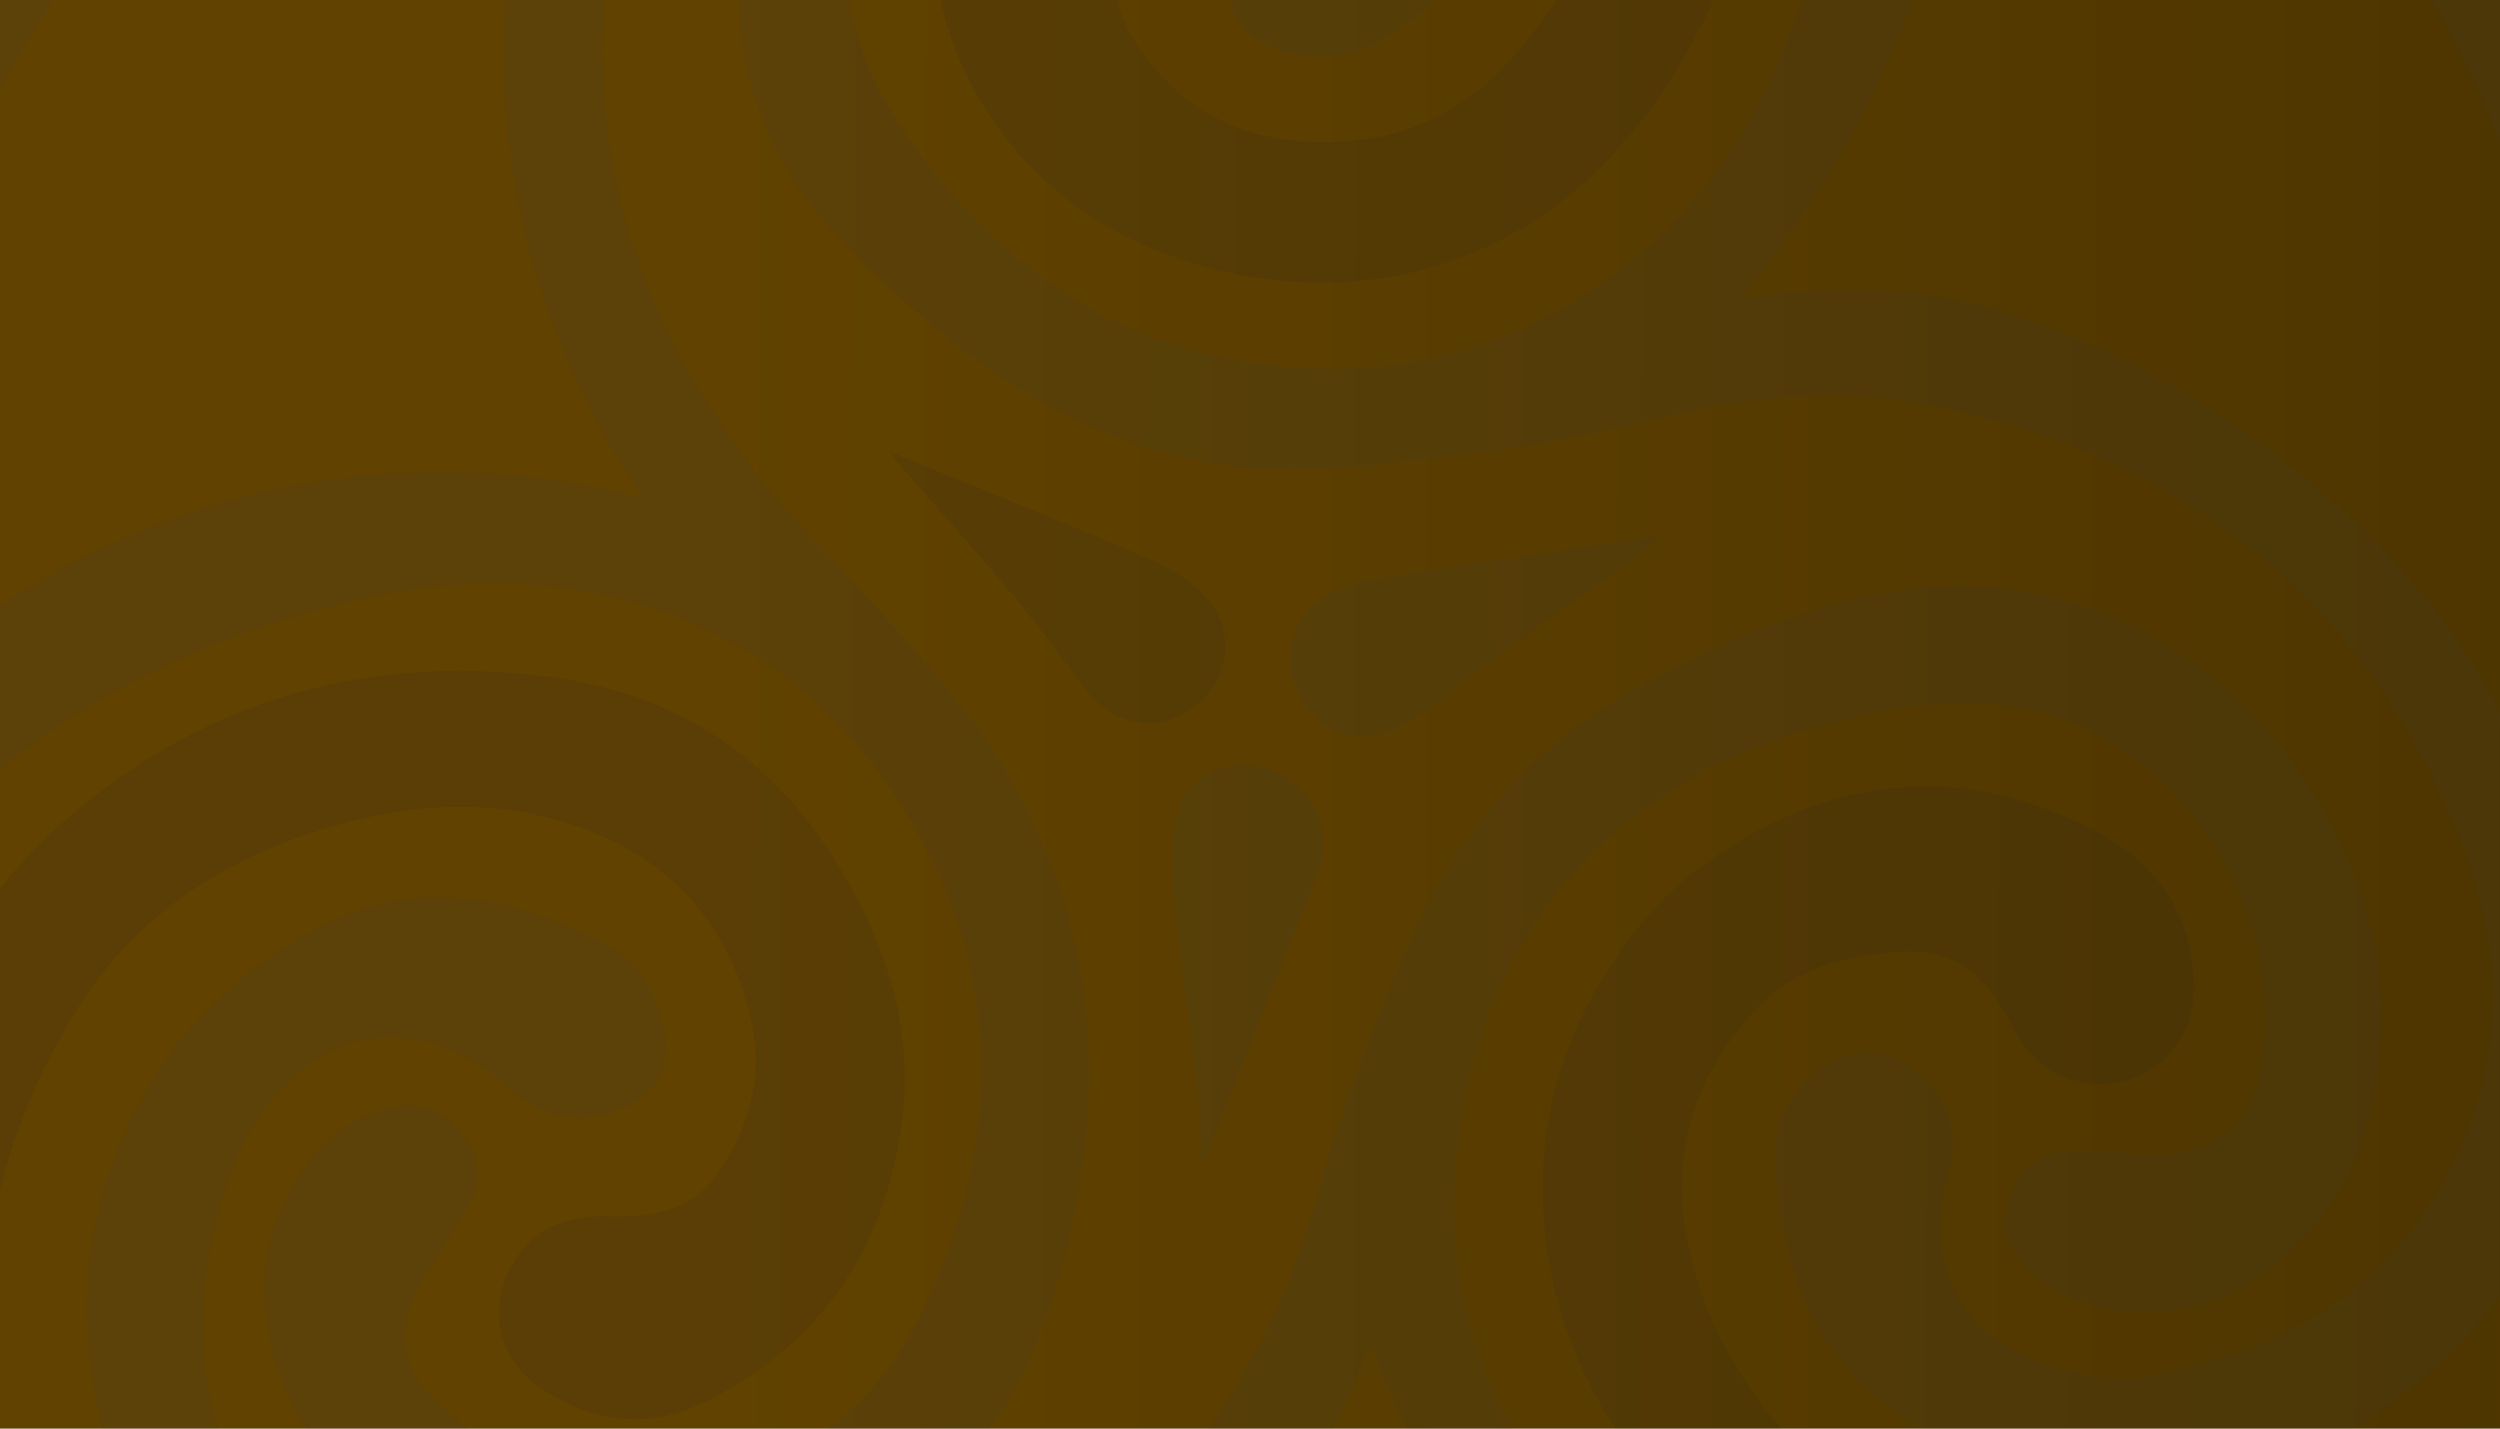 <svg width="350" height="200" viewBox="0 0 350 200" fill="none" xmlns="http://www.w3.org/2000/svg">
<g clip-path="url(#clip0_225_5302)">
<rect width="350" height="200" fill="url(#paint0_linear_225_5302)"/>
<g opacity="0.12">
<path fill-rule="evenodd" clip-rule="evenodd" d="M7.3 -64.025C-8.182 -48.137 -21.102 -30.375 -31.668 -10.74C-32.019 -10.065 -32.367 -9.405 -32.711 -8.753C-33.403 -7.442 -34.078 -6.163 -34.718 -4.867C-52.848 31.827 -61.007 70.609 -59.067 111.504C-58.059 132.758 -54.233 153.499 -47.5 173.673C-33.259 216.346 -8.946 252.29 25.848 280.766C83.024 327.562 148.409 343.901 220.814 330.395C272.553 320.743 316.289 295.736 351.032 256.145C397.122 203.623 415.871 142.111 408.53 72.732C405.581 44.864 397.431 18.394 384.575 -6.526C360.921 -52.374 326.141 -87.176 279.979 -110.267C245.636 -127.445 209.076 -135.212 170.679 -134.416C145.724 -133.898 121.454 -129.599 97.882 -121.427C63.193 -109.401 32.944 -90.341 7.3 -64.025ZM215.996 165.882C216.063 153.973 219.828 143.214 226.714 133.394C230.301 128.312 234.412 123.868 239.427 120.391C256.802 108.345 275.008 106.605 293.879 116.604C300.951 120.351 305.638 126.221 306.872 134.339C307.594 139.084 307.114 143.746 303.76 147.523C298.4 153.559 288.503 153.072 283.583 146.68C282.677 145.502 281.968 144.207 281.26 142.912C280.584 141.676 279.908 140.44 279.06 139.306C276.508 135.892 273.267 133.695 268.952 133.254C267.328 133.089 265.716 133.26 264.108 133.431C263.896 133.454 263.684 133.477 263.471 133.498C257.141 134.149 251.221 135.937 246.609 140.568C237.506 149.709 233.709 160.871 236.142 173.45C238.53 185.801 245.031 196.271 254.108 204.944C267.758 217.986 284.15 223.621 302.959 222.134C321.995 220.629 338.685 213.59 352.693 200.549C363.459 190.526 371.695 178.589 378.386 165.552C385.635 151.425 389.74 136.333 392.208 120.717C395.152 102.088 395.977 83.403 393.93 64.633C391.398 41.418 384.697 19.454 373.947 -1.273C363.718 -20.994 350.626 -38.644 335.041 -54.422C324.267 -65.33 312.072 -74.499 299.152 -82.723C271.847 -100.102 242.696 -112.863 210.567 -118.181C204.05 -119.26 197.512 -120.199 190.898 -120.439C190.801 -120.442 190.696 -120.451 190.587 -120.461C190.061 -120.506 189.445 -120.56 189.246 -120.026C188.981 -119.317 189.673 -118.889 190.2 -118.563C190.229 -118.545 190.257 -118.528 190.284 -118.511C190.745 -118.223 191.206 -117.933 191.667 -117.643C193.603 -116.424 195.541 -115.204 197.555 -114.13C209.798 -107.603 220.027 -98.719 228.629 -87.886C254.361 -55.48 252.619 -16.706 232.504 13.159C216.653 36.693 191.697 44.232 166.956 36.841C144.011 29.986 129.601 10.07 130.525 -13.008C130.892 -22.181 135.233 -28.916 143.417 -33.096C151.82 -37.388 160.872 -32.84 162.569 -23.517C163.342 -19.266 161.732 -15.654 159.408 -12.29C155.031 -5.952 155.156 0.402 159.434 6.647C166.679 17.224 177.126 20.842 189.419 19.698C198.808 18.824 206.398 14.364 212.513 7.163C223.812 -6.144 230.041 -21.203 228.49 -38.882C226.649 -59.877 217.53 -77.042 200.388 -89.48C182.876 -102.186 162.907 -108.005 141.474 -108.937C123.675 -109.711 106.563 -106.164 90.072 -99.621C57.809 -86.82 30.096 -67.321 6.197 -42.27C-13.724 -21.389 -28.026 2.773 -36.652 30.357C-46.205 60.909 -49.373 92.001 -45.276 123.781C-42.078 148.593 -34.78 172.217 -24.458 194.95C-24.116 195.705 -23.681 196.423 -23.236 197.124C-23.185 197.204 -23.137 197.295 -23.088 197.389C-22.894 197.759 -22.681 198.163 -22.206 198.04C-21.783 197.931 -21.699 197.48 -21.621 197.062C-21.602 196.96 -21.584 196.86 -21.561 196.767C-21.207 195.347 -21.279 193.896 -21.352 192.457C-22.062 178.548 -20.426 164.998 -15.48 151.891C-9.621 136.364 -0.933 122.791 12.097 112.352C30.854 97.325 52.44 91.79 76.099 94.658C93.205 96.732 106.983 104.871 116.361 119.559C123.771 131.165 128.165 143.77 126.16 157.774C123.682 175.088 114.809 188.148 99.07 196.124C90.967 200.229 82.996 199.248 75.564 194.229C69.338 190.023 68.071 182.229 72.339 176.051C75.576 171.365 80.209 170.108 85.568 170.307C91.672 170.533 97.287 169.291 100.877 163.768C104.858 157.646 106.806 150.856 105.316 143.617C102.363 129.266 93.55 119.795 79.744 115.321C69.342 111.951 58.678 112.428 48.185 115.243C32.452 119.464 19.197 127.58 10.551 141.678C-1.149 160.758 -5.015 181.422 0.159 203.405C4.278 220.902 12.79 236.279 23.788 250.337C35.719 265.587 50.367 277.825 66.47 288.417C89.663 303.671 114.744 314.28 142.146 319.176C160.46 322.449 178.894 322.867 197.395 321.397C217.109 319.829 236.275 315.701 254.68 308.433C298.389 291.172 332.46 261.964 359.144 223.688C359.207 223.598 359.283 223.505 359.362 223.41C359.714 222.982 360.111 222.5 359.526 221.965C359.001 221.485 358.489 221.829 358.021 222.145C357.921 222.212 357.824 222.277 357.729 222.333C356.265 223.196 354.807 224.069 353.35 224.942C351.283 226.18 349.217 227.418 347.133 228.626C329.761 238.697 311.101 243.43 291.066 241.061C261.701 237.589 239.477 222.817 224.508 197.35C218.839 187.703 215.932 177.127 215.996 165.882Z" fill="#1F242B"/>
<path d="M194.684 102.43C189.25 104.386 184.02 102.013 181.6 96.597C179.299 91.449 181.105 85.938 185.899 83.26C189.439 81.282 193.379 80.885 197.259 80.29C208.496 78.566 219.742 76.908 230.987 75.243C231.502 75.166 232.051 74.922 232.751 75.352C230.203 77.16 227.729 78.903 225.269 80.665C216.973 86.608 208.479 92.28 200.56 98.742C198.797 100.18 196.872 101.403 194.684 102.43Z" fill="#343B45"/>
<path d="M185.16 119.067C185.02 121.49 183.98 123.488 183.172 125.542C178.465 137.521 173.716 149.484 168.976 161.45C168.796 161.902 168.562 162.333 167.993 162.736C167.993 160.564 168.135 158.381 167.967 156.223C167.341 148.144 165.959 140.155 165.02 132.112C164.485 127.539 163.988 122.969 164.131 118.345C164.356 111.076 167.948 107.111 174.284 107.144C180.553 107.176 185.753 112.722 185.16 119.067Z" fill="#343B45"/>
<path d="M124.875 63.364C132.536 66.471 140.08 69.549 147.609 72.662C152.065 74.504 156.509 76.379 160.94 78.284C163.813 79.52 166.465 81.129 168.65 83.403C172.68 87.597 172.451 94.072 168.153 98.17C163.797 102.323 157.23 102.23 153.258 97.931C152.281 96.873 151.301 95.797 150.481 94.619C143.14 84.076 134.306 74.775 125.959 65.07C125.597 64.651 125.254 64.215 124.847 63.691C124.779 63.512 124.765 63.431 124.875 63.364Z" fill="#1F242B"/>
<path d="M124.843 63.54C124.709 63.456 124.711 63.354 124.951 63.356C124.998 63.378 124.895 63.486 124.843 63.54Z" fill="#1F242B"/>
<path fill-rule="evenodd" clip-rule="evenodd" d="M172.417 50.286C155.757 47.22 142.483 38.4 131.768 25.309C128.852 21.723 126.191 18.093 123.963 14.178C117.526 2.871 116.691 -8.822 121.804 -20.843C124.28 -26.665 127.659 -31.924 132.02 -36.529C137.399 -42.209 143.784 -46.113 151.585 -47.434C155.891 -48.162 159.598 -46.933 162.635 -43.774C164.229 -42.117 165.401 -40.17 166.445 -38.139C166.907 -37.242 167.348 -36.334 167.79 -35.426C168.781 -33.388 169.773 -31.35 170.987 -29.431C174.374 -24.074 181.715 -23.398 186.007 -28.08C188.804 -31.131 189.281 -34.923 189.013 -38.832C188.514 -46.094 184.976 -51.866 179.492 -56.327C167.564 -66.029 154.181 -67.251 140.356 -61.459C128.098 -56.325 118.63 -47.572 111.787 -36.139C104.858 -24.562 102.432 -11.977 103.424 1.425C104.292 13.161 108.447 23.466 116.352 32.13C122.647 39.029 129.604 45.236 137.196 50.72C152.431 61.724 169.232 67.274 188.154 65.474C203.139 64.047 218.073 62.131 232.692 58.5C245.901 55.219 259.136 54.255 272.434 57.176C306.991 64.765 331.426 84.696 344.522 117.751C349.836 131.163 350.817 145.098 345.259 158.735C337.431 177.943 322.41 188.495 302.471 192.375C295.244 193.781 288.185 192.391 281.669 188.875C276.263 185.957 272.875 181.439 271.921 175.329C271.333 171.559 271.801 167.81 272.854 164.128C274.244 159.269 273.009 154.982 269.632 151.353C266.788 148.296 263.296 146.538 259.027 147.643C252.971 149.209 248.352 155.436 248.493 161.685C248.566 164.958 248.88 168.225 249.472 171.45C251.277 181.269 255.437 189.813 263.35 196.162C271.992 203.096 281.952 206.879 292.961 207.839C311.556 209.46 327.669 203.803 341.256 191.037C350.176 182.655 356.924 172.639 362.645 161.902C373.732 141.095 378.6 118.697 379.336 95.305C379.83 79.615 378.77 64.013 375.776 48.581C368.639 11.794 351.572 -19.796 325.816 -46.849C314.813 -58.407 302.783 -68.658 288.981 -76.782C275.653 -84.626 261.556 -90.862 247.456 -97.099C246.379 -97.575 245.302 -98.052 244.226 -98.529C244.167 -98.555 244.107 -98.583 244.046 -98.611C243.552 -98.842 243.002 -99.099 242.542 -98.561C242.13 -98.079 242.378 -97.589 242.611 -97.128C242.657 -97.037 242.702 -96.948 242.742 -96.859C243.381 -95.438 244.032 -94.022 244.684 -92.606C245.912 -89.937 247.141 -87.268 248.283 -84.563C254.103 -70.78 257.563 -56.44 258.097 -41.454C258.67 -25.372 255.868 -9.843 250.282 5.212C245.77 17.372 238.856 27.91 228.792 36.172C212.259 49.746 193.289 54.127 172.417 50.286ZM272.409 -64.622C273.993 -55.234 274.661 -45.785 274.407 -36.106C274.372 -35.519 274.341 -34.945 274.31 -34.379C274.226 -32.864 274.147 -31.412 274.023 -29.964C272.197 -8.662 265.212 10.825 253.417 28.624C250.748 32.653 247.915 36.559 244.886 40.325C244.836 40.388 244.779 40.451 244.72 40.515C244.467 40.794 244.19 41.099 244.377 41.468C244.565 41.838 244.913 41.758 245.25 41.68C245.366 41.653 245.48 41.627 245.586 41.619C245.973 41.59 246.358 41.529 246.741 41.465C259.566 39.359 272.092 40.692 284.318 44.912C297.956 49.62 310.11 57.03 321.402 65.882C339.125 79.778 351.593 97.317 357.862 119.091C357.928 119.321 357.972 119.595 358.018 119.877C358.158 120.754 358.311 121.707 359.183 121.647C360.29 121.572 360.415 120.314 360.519 119.275C360.537 119.093 360.555 118.917 360.577 118.756C360.872 116.589 361.082 114.411 361.291 112.232C361.379 111.317 361.467 110.402 361.561 109.487C362.666 98.781 363.762 88.1 363.152 77.279C362.096 58.54 358.215 40.463 351.365 23.013C343.796 3.735 333.119 -13.729 320.314 -29.942C313.273 -38.856 305.658 -47.205 296.536 -54.062C289.765 -59.152 282.623 -63.611 274.602 -66.493C272.327 -67.31 272.007 -67.008 272.409 -64.622Z" fill="#343B45"/>
<path fill-rule="evenodd" clip-rule="evenodd" d="M43.95 130.205C38.53 133.202 33.554 136.81 29.123 141.332C26.939 143.485 24.994 145.698 23.345 148.139C11.65 165.455 9.17 184.216 15.571 203.914C22.835 226.266 35.939 244.944 53.24 260.733C66.819 273.125 82.41 282.444 98.89 290.366C120.822 300.908 143.844 307.574 168.176 309.268C195.255 311.154 221.542 307.248 247.004 297.874C271.559 288.833 293.351 275.1 313.44 258.509C313.481 258.475 313.525 258.441 313.569 258.407C313.827 258.21 314.104 257.999 314.063 257.521C311.861 256.81 309.563 256.657 307.272 256.504C306.925 256.481 306.578 256.457 306.231 256.432C295.439 255.65 284.896 253.639 274.642 250.161C255.469 243.659 239.221 232.653 225.278 218.099C218.782 211.318 213.252 203.869 209.307 195.293C203.364 182.374 202.379 168.905 204.833 155.074C208.288 135.595 218.113 120.335 235.136 109.984C245.555 103.648 257.006 100.32 269.035 98.816C277.2 97.794 285.098 98.614 292.561 102.321C309.46 110.714 319.585 130.256 316.682 148.873C315.551 156.13 311.916 160.16 305.401 161.312C303.871 161.582 302.315 161.638 300.756 161.567C299.638 161.516 298.52 161.44 297.403 161.363C294.865 161.19 292.327 161.017 289.779 161.139C285.992 161.322 283.234 163.074 281.77 166.636C280.23 170.379 280.423 173.893 283.279 177.014C285.698 179.657 288.595 181.557 292.055 182.509C302.63 185.421 312.118 182.914 320.074 175.752C329.107 167.621 332.726 156.743 333.334 144.907C333.955 132.837 330.323 121.757 324.107 111.54C311.675 91.103 288.795 77.457 260.988 83.547C251.979 85.521 243.505 88.955 235.252 92.964C218.498 101.102 205.575 113.149 197.975 130.369C192.551 142.661 187.793 155.218 184.141 168.173C177.316 192.386 163.703 211.465 141.934 224.578C119.169 238.291 95.119 243.071 69.125 236.094C58.66 233.285 49.168 228.685 41.988 220.416C27.866 204.154 25.152 185.607 31.904 165.466C33.736 159.999 36.51 154.984 40.843 151.024C47.101 145.304 54.245 143.725 62.27 146.68C65.922 148.025 68.959 150.321 71.872 152.859C76.474 156.868 81.718 157.49 87.249 155.137C91.404 153.369 93.748 149.574 93.136 145.289C92.296 139.41 89.643 134.562 84.088 131.747C81.511 130.442 78.867 129.287 76.14 128.329C65.15 124.468 54.37 124.445 43.95 130.205ZM183.266 205.863C175.65 217.502 165.305 226.162 153.371 233.271C146.893 237.078 140.311 240.411 133.469 243.215C115.366 250.634 96.675 253.481 77.227 250.405C73.771 249.858 70.357 249.117 66.968 248.251C66.848 248.22 66.721 248.178 66.593 248.135C66.064 247.957 65.494 247.765 65.126 248.315C64.696 248.959 65.158 249.416 65.586 249.84C65.688 249.94 65.787 250.038 65.872 250.136C66.341 250.678 66.88 251.167 67.43 251.63C98.55 277.851 134.632 291.19 175.121 292.962C189.131 293.575 203.087 292.721 216.956 290.639C230.368 288.624 243.364 285.18 255.502 278.963C261.043 276.125 266.423 273.01 271.086 268.815C272.379 267.653 272.356 267.628 270.699 266.958C269.931 266.647 269.162 266.34 268.392 266.033C266.429 265.251 264.466 264.468 262.531 263.623C247.208 256.936 233.452 247.905 221.682 235.983C208.897 223.034 199.61 207.823 192.902 190.974C192.827 190.786 192.76 190.593 192.693 190.398C192.495 189.825 192.295 189.242 191.871 188.763C191.387 189.067 191.268 189.494 191.154 189.902C191.121 190.021 191.088 190.139 191.047 190.251C189.029 195.742 186.472 200.962 183.266 205.863Z" fill="#343B45"/>
<path fill-rule="evenodd" clip-rule="evenodd" d="M182.298 -84.37C171.699 -90.151 160.14 -92.374 148.023 -92.824C144.596 -93.041 141.326 -92.984 138.049 -92.891C117.974 -92.319 98.836 -87.752 80.523 -79.572C64.495 -72.412 50.013 -62.791 36.283 -51.955C23.46 -41.835 11.62 -30.726 2.128 -17.341C-6.707 -4.882 -13.748 8.59 -19.691 22.632C-29.793 46.495 -35.158 71.332 -34.714 97.323C-34.545 107.201 -33.494 117.006 -32.443 126.81C-31.963 131.295 -31.482 135.78 -31.086 140.272C-31.081 140.336 -31.077 140.401 -31.073 140.467C-31.049 140.895 -31.024 141.339 -30.448 141.476C-29.782 141.634 -29.443 141.177 -29.121 140.745L-29.097 140.712C-28.541 139.966 -27.982 139.221 -27.423 138.476C-25.883 136.424 -24.343 134.371 -22.867 132.274C-18.928 126.677 -14.635 121.376 -9.825 116.509C6.222 100.271 25.63 90.076 47.653 84.576C58.091 81.969 68.642 80.82 79.339 82.366C99.732 85.313 115.682 95.901 126.36 113.047C140.775 136.193 140.634 160.629 128.485 184.799C120.848 199.991 107.828 207.21 90.95 207.458C79.799 207.622 69.851 204.214 61.519 196.647C57.956 193.411 55.918 189.485 57.026 184.47C57.498 182.332 58.422 180.376 59.57 178.527C60.357 177.26 61.154 175.999 61.951 174.739C63.112 172.903 64.272 171.068 65.401 169.213C67.494 165.773 67.422 162.355 64.975 159.108C62.387 155.675 59.096 153.964 54.684 155.062C50.442 156.118 46.912 158.338 44.101 161.626C37.563 169.271 35.672 178.206 37.837 187.818C40.222 198.408 46.409 206.787 55.298 212.751C72.324 224.175 90.904 226.604 110.322 220.154C126.897 214.648 138.873 203.761 145.386 187.37C148.593 179.3 150.544 170.859 151.666 162.233C154.301 141.983 150.467 123.144 139.487 105.836C134.74 98.353 128.835 91.817 122.93 85.281C122.323 84.609 121.717 83.938 121.111 83.265C119.538 81.518 117.937 79.793 116.336 78.068C111.85 73.236 107.363 68.403 103.494 63.069C83.008 34.827 79.216 4.106 90.869 -28.517C96.035 -42.977 104.445 -55.497 116.546 -65.169C126.627 -73.225 138.267 -77.034 151.227 -76.53C159.012 -76.228 166.296 -74.017 173.252 -70.607C184.277 -65.201 192.677 -57.265 197.281 -45.675C199.363 -40.435 199.659 -35.07 198.054 -29.682C195.955 -22.638 191.593 -17.621 184.074 -16.608C177.961 -15.784 173.539 -11.081 172.268 -5.895C171.23 -1.658 171.785 2.202 175.412 5.097C179.483 8.347 187.707 8.9 192.197 6.263C195.409 4.376 198.466 2.26 201.29 -0.178C208.463 -6.371 213.49 -13.863 214.725 -23.426C215.896 -32.504 215.308 -41.501 212.378 -50.239C207.15 -65.83 196.428 -76.664 182.298 -84.37ZM101.216 -70.386L76.748 -59.462C14.91 -31.853 -22.899 31.645 -17.705 99.167L-11.561 93.751C16.229 69.252 54.434 60.282 90.223 69.853C62.353 29.729 64.139 -23.934 94.615 -62.117L101.216 -70.386Z" fill="#343B45"/>
</g>
</g>
<defs>
<linearGradient id="paint0_linear_225_5302" x1="99.569" y1="76.923" x2="580.321" y2="77.559" gradientUnits="userSpaceOnUse">
<stop stop-color="#614200"/>
<stop offset="1" stop-color="#3D2A00"/>
</linearGradient>
<clipPath id="clip0_225_5302">
<rect width="350" height="200" fill="white"/>
</clipPath>
</defs>
</svg>

